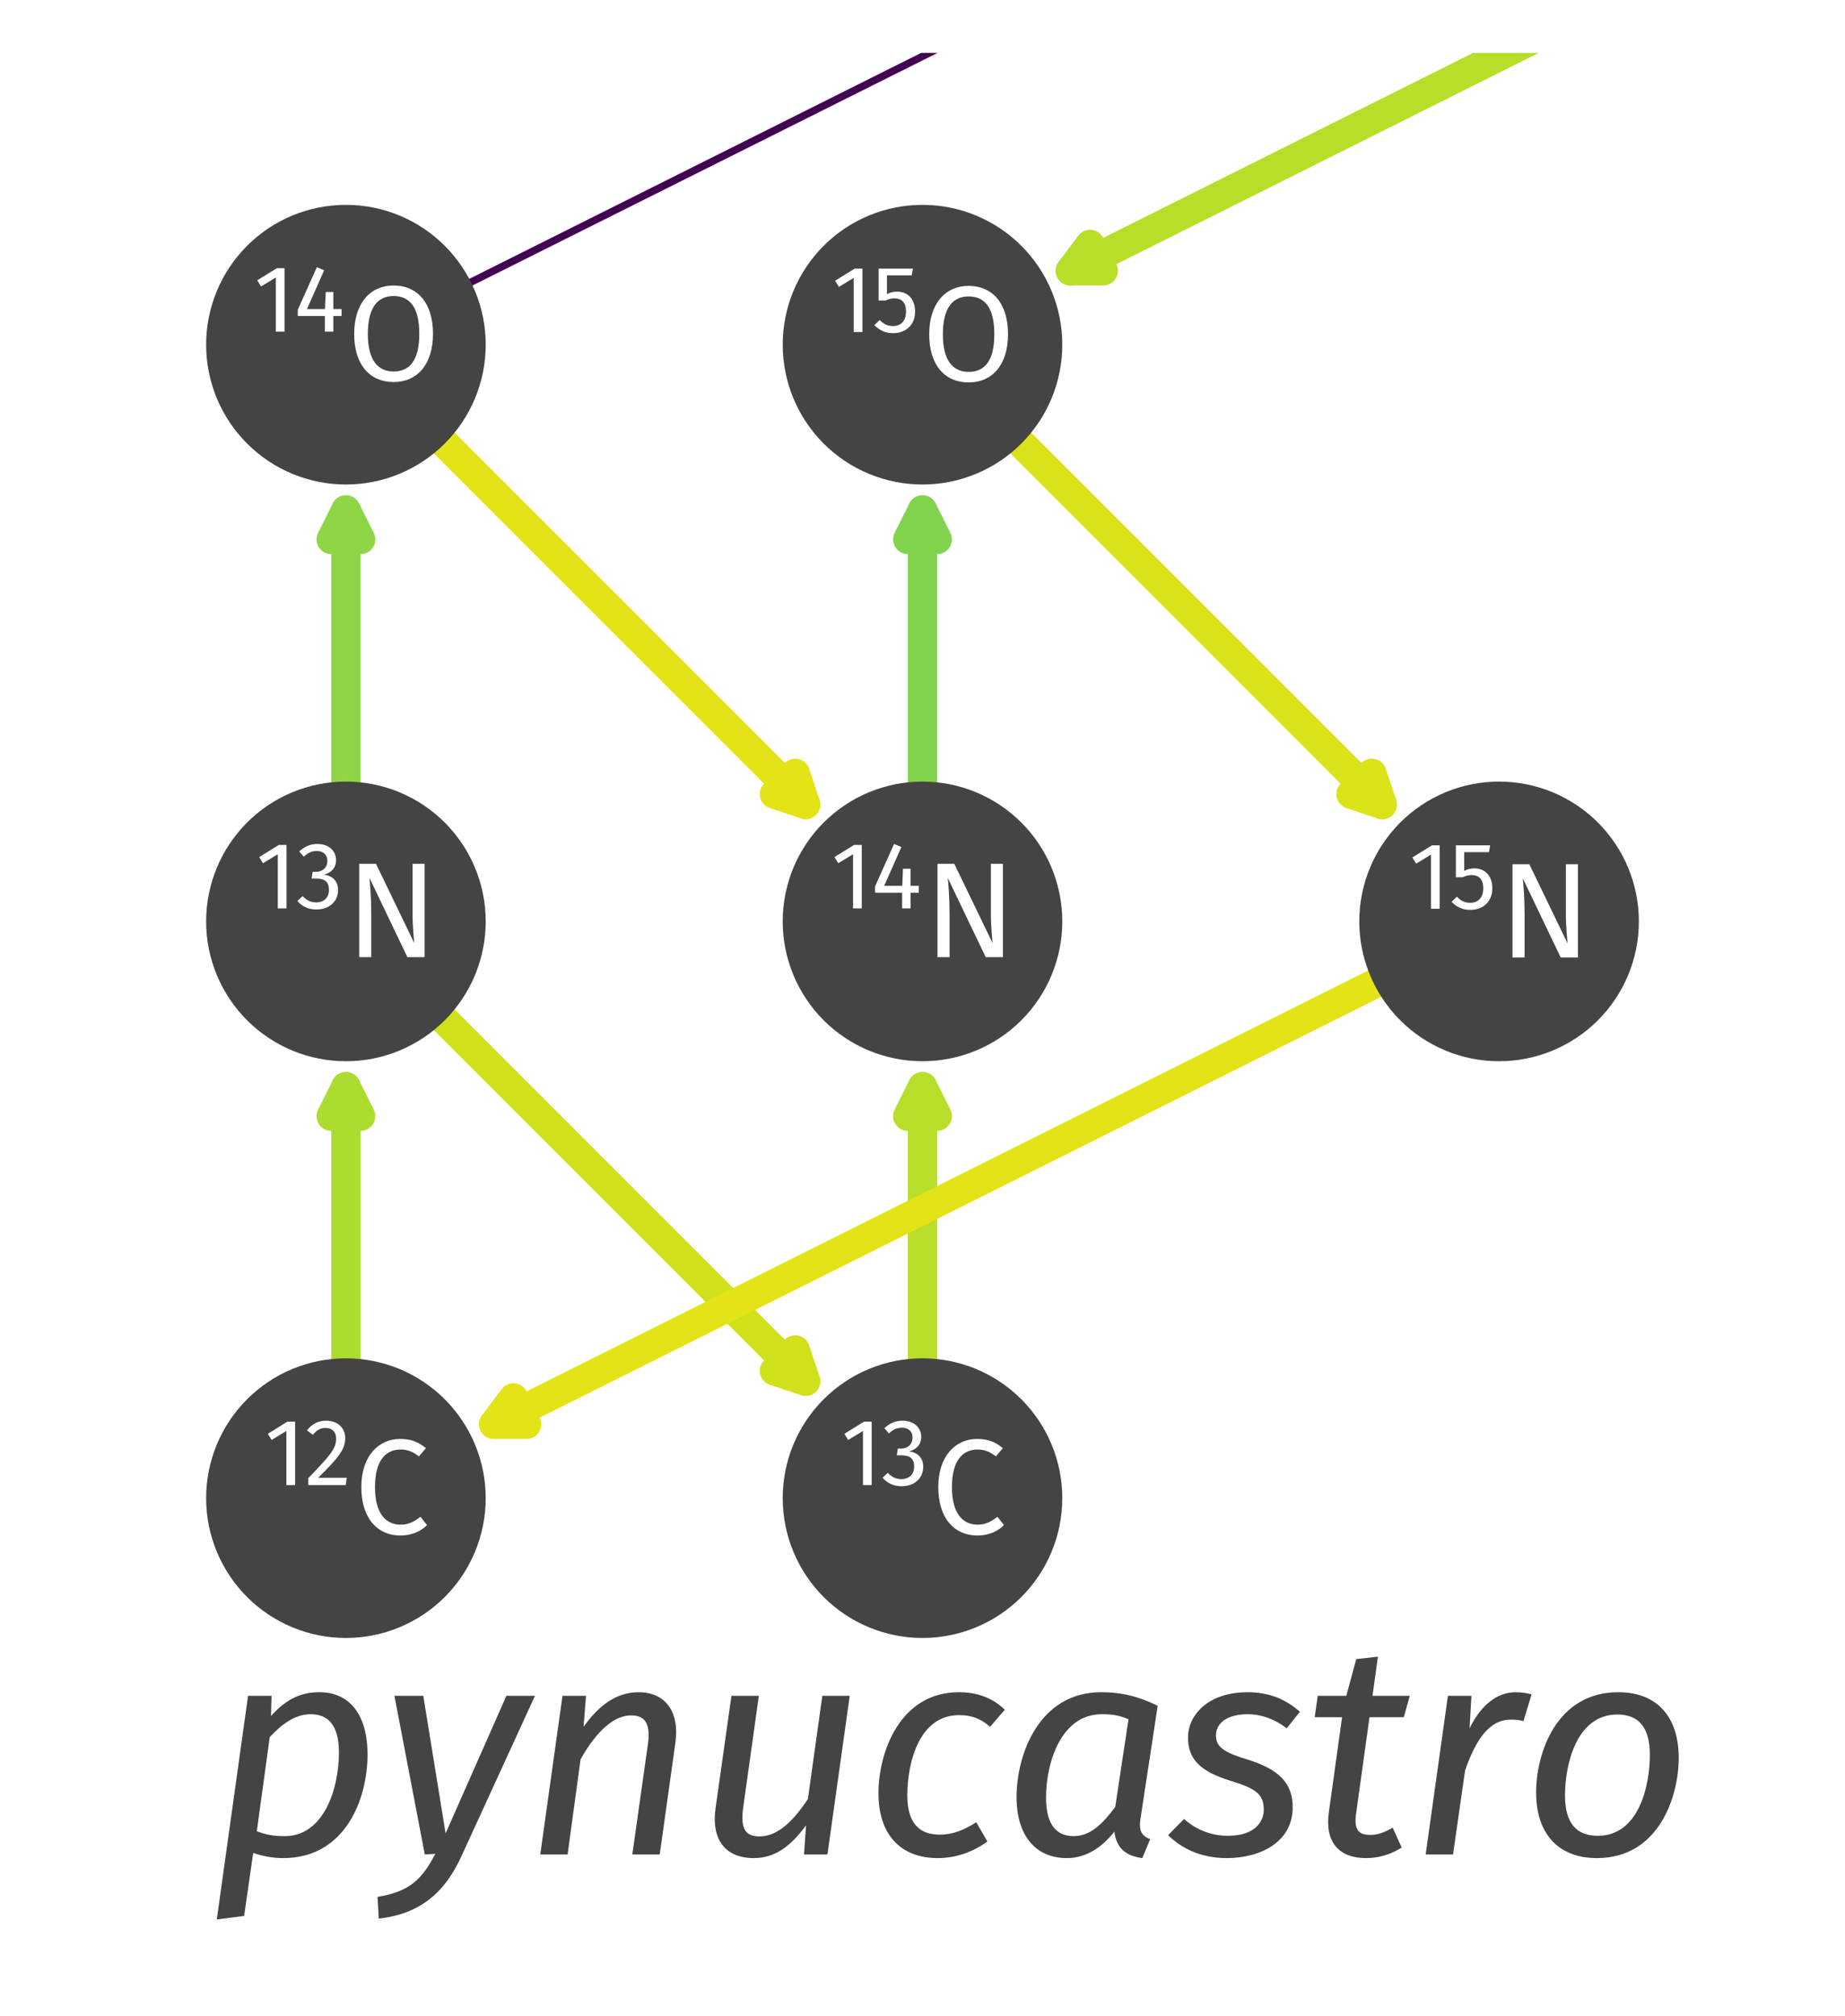 <?xml version="1.0" encoding="utf-8" standalone="no"?>
<!DOCTYPE svg PUBLIC "-//W3C//DTD SVG 1.1//EN"
  "http://www.w3.org/Graphics/SVG/1.1/DTD/svg11.dtd">
<svg xmlns:xlink="http://www.w3.org/1999/xlink" width="251.136pt" height="274.32pt" viewBox="0 0 251.136 274.32" xmlns="http://www.w3.org/2000/svg" version="1.1">
 <defs>
  <style type="text/css">*{stroke-linejoin: round; stroke-linecap: butt}</style>
 </defs>
 <g id="figure_1">
  <g id="patch_1">
   <path d="M 0 274.32 
L 251.136 274.32 
L 251.136 0 
L 0 0 
z
" style="fill: #ffffff"/>
  </g>
  <g id="axes_1">
   <g id="patch_2">
    <path d="M 47.086 185.845 
Q 47.086 164.629 47.086 147.885 
" clip-path="url(#pdb94243230)" style="fill: none; stroke: #addc30; stroke-width: 4; stroke-linecap: round"/>
    <path d="M 45.086 151.885 
L 47.086 147.885 
L 49.086 151.885 
z
" clip-path="url(#pdb94243230)" style="fill: #addc30; stroke: #addc30; stroke-width: 4; stroke-linecap: round"/>
   </g>
   <g id="patch_3">
    <path d="M 125.568 185.845 
Q 125.568 164.629 125.568 147.885 
" clip-path="url(#pdb94243230)" style="fill: none; stroke: #b8de29; stroke-width: 4; stroke-linecap: round"/>
    <path d="M 123.568 151.885 
L 125.568 147.885 
L 127.568 151.885 
z
" clip-path="url(#pdb94243230)" style="fill: #b8de29; stroke: #b8de29; stroke-width: 4; stroke-linecap: round"/>
   </g>
   <g id="patch_4">
    <path d="M 59.835 138.137 
Q 86.327 164.629 109.657 187.959 
" clip-path="url(#pdb94243230)" style="fill: none; stroke: #d0e11c; stroke-width: 4; stroke-linecap: round"/>
    <path d="M 108.243 183.717 
L 109.657 187.959 
L 105.415 186.545 
z
" clip-path="url(#pdb94243230)" style="fill: #d0e11c; stroke: #d0e11c; stroke-width: 4; stroke-linecap: round"/>
   </g>
   <g id="patch_5">
    <path d="M 47.086 107.362 
Q 47.086 86.147 47.086 69.403 
" clip-path="url(#pdb94243230)" style="fill: none; stroke: #8ed645; stroke-width: 4; stroke-linecap: round"/>
    <path d="M 45.086 73.403 
L 47.086 69.403 
L 49.086 73.403 
z
" clip-path="url(#pdb94243230)" style="fill: #8ed645; stroke: #8ed645; stroke-width: 4; stroke-linecap: round"/>
   </g>
   <g id="patch_6">
    <path d="M 125.568 107.362 
Q 125.568 86.147 125.568 69.403 
" clip-path="url(#pdb94243230)" style="fill: none; stroke: #81d34d; stroke-width: 4; stroke-linecap: round"/>
    <path d="M 123.568 73.403 
L 125.568 69.403 
L 127.568 73.403 
z
" clip-path="url(#pdb94243230)" style="fill: #81d34d; stroke: #81d34d; stroke-width: 4; stroke-linecap: round"/>
   </g>
   <g id="patch_7">
    <path d="M 187.924 133.451 
Q 125.566 164.63 67.208 193.809 
" clip-path="url(#pdb94243230)" style="fill: none; stroke: #e2e418; stroke-width: 4; stroke-linecap: round"/>
    <path d="M 71.68 193.809 
L 67.208 193.809 
L 69.891 190.231 
z
" clip-path="url(#pdb94243230)" style="fill: #e2e418; stroke: #e2e418; stroke-width: 4; stroke-linecap: round"/>
   </g>
   <g id="patch_8">
    <path d="M 59.835 59.654 
Q 86.327 86.147 109.657 109.477 
" clip-path="url(#pdb94243230)" style="fill: none; stroke: #e2e418; stroke-width: 4; stroke-linecap: round"/>
    <path d="M 108.243 105.234 
L 109.657 109.477 
L 105.415 108.063 
z
" clip-path="url(#pdb94243230)" style="fill: #e2e418; stroke: #e2e418; stroke-width: 4; stroke-linecap: round"/>
   </g>
   <g id="patch_9">
    <path d="M 63.212 38.842 
Q 125.57 7.663 186.928 -23.016 
" clip-path="url(#pdb94243230)" style="fill: none; stroke: #440154; stroke-linecap: round"/>
    <path d="M 182.456 -23.016 
L 186.928 -23.016 
L 184.245 -19.438 
z
" clip-path="url(#pdb94243230)" style="fill: #440154; stroke: #440154; stroke-linecap: round"/>
   </g>
   <g id="patch_10">
    <path d="M 138.317 59.654 
Q 164.81 86.147 188.14 109.477 
" clip-path="url(#pdb94243230)" style="fill: none; stroke: #dae319; stroke-width: 4; stroke-linecap: round"/>
    <path d="M 186.726 105.234 
L 188.14 109.477 
L 183.897 108.063 
z
" clip-path="url(#pdb94243230)" style="fill: #dae319; stroke: #dae319; stroke-width: 4; stroke-linecap: round"/>
   </g>
   <g id="patch_11">
    <path d="M 204.05 -49.602 
Q 204.05 -70.818 204.05 -89.239 
" clip-path="url(#pdb94243230)" style="fill: none; stroke: #46c06f; stroke-width: 2.5; stroke-linecap: round"/>
    <path d="M 202.05 -85.239 
L 204.05 -89.239 
L 206.05 -85.239 
z
" clip-path="url(#pdb94243230)" style="fill: #46c06f; stroke: #46c06f; stroke-width: 2.5; stroke-linecap: round"/>
   </g>
   <g id="patch_12">
    <path d="M 266.407 -23.514 
Q 204.048 7.665 145.69 36.844 
" clip-path="url(#pdb94243230)" style="fill: none; stroke: #b8de29; stroke-width: 4; stroke-linecap: round"/>
    <path d="M 150.162 36.844 
L 145.69 36.844 
L 148.373 33.267 
z
" clip-path="url(#pdb94243230)" style="fill: #b8de29; stroke: #b8de29; stroke-width: 4; stroke-linecap: round"/>
   </g>
   <g id="patch_13">
    <path d="M 216.799 -97.31 
Q 243.292 -70.818 266.622 -47.488 
" clip-path="url(#pdb94243230)" style="fill: none; stroke: #fde725; stroke-width: 4; stroke-linecap: round"/>
    <path d="M 265.208 -51.73 
L 266.622 -47.488 
L 262.379 -48.902 
z
" clip-path="url(#pdb94243230)" style="fill: #fde725; stroke: #fde725; stroke-width: 4; stroke-linecap: round"/>
   </g>
   <g id="PathCollection_1">
    <defs>
     <path id="C0_0_df64e65347" d="M 0 18.028 
C 4.781 18.028 9.367 16.128 12.748 12.748 
C 16.128 9.367 18.028 4.781 18.028 -0 
C 18.028 -4.781 16.128 -9.367 12.748 -12.748 
C 9.367 -16.128 4.781 -18.028 0 -18.028 
C -4.781 -18.028 -9.367 -16.128 -12.748 -12.748 
C -16.128 -9.367 -18.028 -4.781 -18.028 0 
C -18.028 4.781 -16.128 9.367 -12.748 12.748 
C -9.367 16.128 -4.781 18.028 0 18.028 
z
"/>
    </defs>
    <g clip-path="url(#pdb94243230)">
     <use xlink:href="#C0_0_df64e65347" x="47.086" y="203.87" style="fill: #444444; stroke: #444444; stroke-width: 2"/>
    </g>
    <g clip-path="url(#pdb94243230)">
     <use xlink:href="#C0_0_df64e65347" x="125.568" y="203.87" style="fill: #444444; stroke: #444444; stroke-width: 2"/>
    </g>
    <g clip-path="url(#pdb94243230)">
     <use xlink:href="#C0_0_df64e65347" x="47.086" y="125.388" style="fill: #444444; stroke: #444444; stroke-width: 2"/>
    </g>
    <g clip-path="url(#pdb94243230)">
     <use xlink:href="#C0_0_df64e65347" x="125.568" y="125.388" style="fill: #444444; stroke: #444444; stroke-width: 2"/>
    </g>
    <g clip-path="url(#pdb94243230)">
     <use xlink:href="#C0_0_df64e65347" x="204.05" y="125.388" style="fill: #444444; stroke: #444444; stroke-width: 2"/>
    </g>
    <g clip-path="url(#pdb94243230)">
     <use xlink:href="#C0_0_df64e65347" x="47.086" y="46.905" style="fill: #444444; stroke: #444444; stroke-width: 2"/>
    </g>
    <g clip-path="url(#pdb94243230)">
     <use xlink:href="#C0_0_df64e65347" x="125.568" y="46.905" style="fill: #444444; stroke: #444444; stroke-width: 2"/>
    </g>
    <g clip-path="url(#pdb94243230)">
     <use xlink:href="#C0_0_df64e65347" x="204.05" y="-31.577" style="fill: #444444; stroke: #444444; stroke-width: 2"/>
    </g>
    <g clip-path="url(#pdb94243230)">
     <use xlink:href="#C0_0_df64e65347" x="282.533" y="-31.577" style="fill: #444444; stroke: #444444; stroke-width: 2"/>
    </g>
    <g clip-path="url(#pdb94243230)">
     <use xlink:href="#C0_0_df64e65347" x="204.05" y="-110.059" style="fill: #444444; stroke: #444444; stroke-width: 2"/>
    </g>
   </g>
   <g id="text_1">
    <g clip-path="url(#pdb94243230)">
     <!-- ${}^{12}\mathrm{C}$ -->
     <g style="fill: #ffffff" transform="translate(35.836 208.837) scale(0.18 -0.18)">
      <defs>
       <path id="FiraSans-Regular-31" d="M 2067 4282 
L 1549 4282 
L 224 3462 
L 480 3046 
L 1478 3654 
L 1478 0 
L 2067 0 
L 2067 4282 
z
" transform="scale(0.016)"/>
       <path id="FiraSans-Regular-32" d="M 1459 4346 
C 922 4346 506 4128 160 3699 
L 557 3392 
C 832 3718 1069 3859 1427 3859 
C 1843 3859 2131 3597 2131 3149 
C 2131 2451 1760 2042 250 467 
L 250 0 
L 2778 0 
L 2848 493 
L 922 493 
C 2234 1805 2746 2374 2746 3174 
C 2746 3840 2246 4346 1459 4346 
z
" transform="scale(0.016)"/>
       <path id="FiraSans-Regular-43" d="M 2182 4486 
C 1184 4486 352 3699 352 2208 
C 352 723 1126 -77 2195 -77 
C 2790 -77 3219 166 3456 416 
L 3149 806 
C 2899 621 2630 435 2214 435 
C 1530 435 998 934 998 2208 
C 998 3539 1555 3987 2221 3987 
C 2528 3987 2797 3885 3072 3661 
L 3405 4051 
C 3053 4333 2739 4486 2182 4486 
z
" transform="scale(0.016)"/>
      </defs>
      <use xlink:href="#FiraSans-Regular-31" transform="translate(0.922 37.466) scale(0.7)"/>
      <use xlink:href="#FiraSans-Regular-32" transform="translate(31.232 37.466) scale(0.7)"/>
      <use xlink:href="#FiraSans-Regular-43" transform="translate(68.517 0.573)"/>
     </g>
    </g>
   </g>
   <g id="text_2">
    <g clip-path="url(#pdb94243230)">
     <!-- ${}^{13}\mathrm{C}$ -->
     <g style="fill: #ffffff" transform="translate(114.318 208.837) scale(0.18 -0.18)">
      <defs>
       <path id="FiraSans-Regular-33" d="M 1440 4346 
C 979 4346 582 4179 218 3840 
L 525 3488 
C 813 3757 1069 3872 1408 3872 
C 1837 3872 2118 3622 2118 3219 
C 2118 2720 1766 2464 1344 2464 
L 1126 2464 
L 1056 2010 
L 1376 2010 
C 1894 2010 2227 1830 2227 1242 
C 2227 736 1901 403 1363 403 
C 1018 403 730 531 448 826 
L 96 499 
C 422 109 870 -77 1382 -77 
C 2272 -77 2842 486 2842 1235 
C 2842 1882 2413 2221 1875 2272 
C 2355 2387 2707 2714 2707 3258 
C 2707 3834 2259 4346 1440 4346 
z
" transform="scale(0.016)"/>
      </defs>
      <use xlink:href="#FiraSans-Regular-31" transform="translate(0.922 37.466) scale(0.7)"/>
      <use xlink:href="#FiraSans-Regular-33" transform="translate(31.232 37.466) scale(0.7)"/>
      <use xlink:href="#FiraSans-Regular-43" transform="translate(68.797 0.573)"/>
     </g>
    </g>
   </g>
   <g id="text_3">
    <g clip-path="url(#pdb94243230)">
     <!-- ${}^{13}\mathrm{N}$ -->
     <g style="fill: #ffffff" transform="translate(34.666 130.355) scale(0.18 -0.18)">
      <defs>
       <path id="FiraSans-Regular-4e" d="M 3731 4410 
L 3162 4410 
L 3162 2003 
C 3162 1466 3232 762 3245 659 
L 1434 4410 
L 640 4410 
L 640 0 
L 1210 0 
L 1210 2022 
C 1210 2842 1158 3379 1126 3744 
L 2918 0 
L 3731 0 
L 3731 4410 
z
" transform="scale(0.016)"/>
      </defs>
      <use xlink:href="#FiraSans-Regular-31" transform="translate(0.922 37.466) scale(0.7)"/>
      <use xlink:href="#FiraSans-Regular-33" transform="translate(31.232 37.466) scale(0.7)"/>
      <use xlink:href="#FiraSans-Regular-4e" transform="translate(68.797 0.573)"/>
     </g>
    </g>
   </g>
   <g id="text_4">
    <g clip-path="url(#pdb94243230)">
     <!-- ${}^{14}\mathrm{N}$ -->
     <g style="fill: #ffffff" transform="translate(112.968 130.355) scale(0.18 -0.18)">
      <defs>
       <path id="FiraSans-Regular-34" d="M 3213 1523 
L 2656 1523 
L 2656 2675 
L 2144 2675 
L 2093 1523 
L 877 1523 
L 2035 4141 
L 1542 4346 
L 256 1478 
L 256 1056 
L 2086 1056 
L 2086 0 
L 2656 0 
L 2656 1056 
L 3213 1056 
L 3213 1523 
z
" transform="scale(0.016)"/>
      </defs>
      <use xlink:href="#FiraSans-Regular-31" transform="translate(0.922 37.466) scale(0.7)"/>
      <use xlink:href="#FiraSans-Regular-34" transform="translate(31.232 37.466) scale(0.7)"/>
      <use xlink:href="#FiraSans-Regular-4e" transform="translate(71.107 0.573)"/>
     </g>
    </g>
   </g>
   <g id="text_5">
    <g clip-path="url(#pdb94243230)">
     <!-- ${}^{15}\mathrm{N}$ -->
     <g style="fill: #ffffff" transform="translate(191.63 130.355) scale(0.18 -0.18)">
      <defs>
       <path id="FiraSans-Regular-35" d="M 2771 4282 
L 454 4282 
L 454 2125 
L 915 2125 
C 1120 2221 1293 2272 1523 2272 
C 1965 2272 2304 2042 2304 1382 
C 2304 755 1965 403 1427 403 
C 1056 403 781 538 525 813 
L 166 467 
C 499 128 890 -77 1434 -77 
C 2323 -77 2918 518 2918 1370 
C 2918 2221 2426 2726 1702 2726 
C 1472 2726 1242 2675 1018 2560 
L 1018 3821 
L 2688 3821 
L 2771 4282 
z
" transform="scale(0.016)"/>
      </defs>
      <use xlink:href="#FiraSans-Regular-31" transform="translate(0.922 37.166) scale(0.7)"/>
      <use xlink:href="#FiraSans-Regular-35" transform="translate(31.232 37.166) scale(0.7)"/>
      <use xlink:href="#FiraSans-Regular-4e" transform="translate(68.937 0.273)"/>
     </g>
    </g>
   </g>
   <g id="text_6">
    <g clip-path="url(#pdb94243230)">
     <!-- ${}^{14}\mathrm{O}$ -->
     <g style="fill: #ffffff" transform="translate(34.396 51.872) scale(0.18 -0.18)">
      <defs>
       <path id="FiraSans-Regular-4f" d="M 2214 4486 
C 1114 4486 352 3648 352 2195 
C 352 717 1114 -77 2214 -77 
C 3322 -77 4077 742 4077 2202 
C 4077 3686 3322 4486 2214 4486 
z
M 2214 3987 
C 2970 3987 3430 3469 3430 2202 
C 3430 922 2957 422 2214 422 
C 1498 422 998 922 998 2195 
C 998 3469 1478 3987 2214 3987 
z
" transform="scale(0.016)"/>
      </defs>
      <use xlink:href="#FiraSans-Regular-31" transform="translate(0.922 37.466) scale(0.7)"/>
      <use xlink:href="#FiraSans-Regular-34" transform="translate(31.232 37.466) scale(0.7)"/>
      <use xlink:href="#FiraSans-Regular-4f" transform="translate(71.107 0.573)"/>
     </g>
    </g>
   </g>
   <g id="text_7">
    <g clip-path="url(#pdb94243230)">
     <!-- ${}^{15}\mathrm{O}$ -->
     <g style="fill: #ffffff" transform="translate(113.058 51.872) scale(0.18 -0.18)">
      <use xlink:href="#FiraSans-Regular-31" transform="translate(0.922 37.166) scale(0.7)"/>
      <use xlink:href="#FiraSans-Regular-35" transform="translate(31.232 37.166) scale(0.7)"/>
      <use xlink:href="#FiraSans-Regular-4f" transform="translate(68.937 0.273)"/>
     </g>
    </g>
   </g>
   <g id="text_8">
    <g clip-path="url(#pdb94243230)">
     <!-- ${}^{17}\mathrm{F}$ -->
     <g style="fill: #ffffff" transform="translate(193.7 -26.61) scale(0.18 -0.18)">
      <defs>
       <path id="FiraSans-Regular-37" d="M 2650 4282 
L 160 4282 
L 160 3802 
L 2054 3802 
L 512 115 
L 1050 -64 
L 2650 3840 
L 2650 4282 
z
" transform="scale(0.016)"/>
       <path id="FiraSans-Regular-46" d="M 2982 4410 
L 640 4410 
L 640 0 
L 1248 0 
L 1248 1939 
L 2688 1939 
L 2688 2419 
L 1248 2419 
L 1248 3923 
L 2912 3923 
L 2982 4410 
z
" transform="scale(0.016)"/>
      </defs>
      <use xlink:href="#FiraSans-Regular-31" transform="translate(0.922 37.166) scale(0.7)"/>
      <use xlink:href="#FiraSans-Regular-37" transform="translate(31.232 37.166) scale(0.7)"/>
      <use xlink:href="#FiraSans-Regular-46" transform="translate(64.947 0.273)"/>
     </g>
    </g>
   </g>
   <g id="text_9">
    <g clip-path="url(#pdb94243230)">
     <!-- ${}^{18}\mathrm{F}$ -->
     <g style="fill: #ffffff" transform="translate(271.553 -26.61) scale(0.18 -0.18)">
      <defs>
       <path id="FiraSans-Regular-38" d="M 2336 2298 
C 2822 2541 3066 2829 3066 3264 
C 3066 3994 2406 4346 1766 4346 
C 1114 4346 467 3968 467 3245 
C 467 2803 672 2477 1133 2246 
C 608 2016 288 1683 288 1133 
C 288 429 870 -77 1754 -77 
C 2624 -77 3238 429 3238 1146 
C 3238 1683 2925 2061 2336 2298 
z
M 1766 3904 
C 2234 3904 2490 3642 2490 3245 
C 2490 2880 2330 2656 1946 2438 
L 1837 2477 
C 1344 2637 1043 2797 1043 3238 
C 1043 3667 1325 3904 1766 3904 
z
M 1760 390 
C 1229 390 902 666 902 1133 
C 902 1600 1107 1894 1530 2099 
L 1690 2042 
C 2381 1805 2624 1600 2624 1139 
C 2624 691 2298 390 1760 390 
z
" transform="scale(0.016)"/>
      </defs>
      <use xlink:href="#FiraSans-Regular-31" transform="translate(0.922 37.466) scale(0.7)"/>
      <use xlink:href="#FiraSans-Regular-38" transform="translate(31.232 37.466) scale(0.7)"/>
      <use xlink:href="#FiraSans-Regular-46" transform="translate(72.437 0.573)"/>
     </g>
    </g>
   </g>
   <g id="text_10">
    <g clip-path="url(#pdb94243230)">
     <!-- ${}^{18}\mathrm{Ne}$ -->
     <g style="fill: #ffffff" transform="translate(186.41 -105.092) scale(0.18 -0.18)">
      <defs>
       <path id="FiraSans-Regular-65" d="M 3155 1786 
C 3155 2816 2675 3450 1766 3450 
C 896 3450 365 2701 365 1651 
C 365 582 915 -77 1856 -77 
C 2323 -77 2701 83 3034 346 
L 2778 698 
C 2483 493 2234 403 1901 403 
C 1414 403 1050 704 992 1485 
L 3142 1485 
C 3149 1562 3155 1670 3155 1786 
z
M 2573 1920 
L 992 1920 
C 1037 2669 1331 2982 1779 2982 
C 2310 2982 2573 2618 2573 1958 
L 2573 1920 
z
" transform="scale(0.016)"/>
      </defs>
      <use xlink:href="#FiraSans-Regular-31" transform="translate(0.922 37.466) scale(0.7)"/>
      <use xlink:href="#FiraSans-Regular-38" transform="translate(31.232 37.466) scale(0.7)"/>
      <use xlink:href="#FiraSans-Regular-4e" transform="translate(72.437 0.573)"/>
      <use xlink:href="#FiraSans-Regular-65" transform="translate(140.737 0.573)"/>
     </g>
    </g>
   </g>
  </g>
  <g id="text_11">
   <!-- pynucastro -->
   <g style="fill: #444444" transform="translate(28.402 252.36) scale(0.4 -0.4)">
    <defs>
     <path id="FiraSans-Italic-70" d="M 2355 3450 
C 2003 3450 1683 3341 1325 2944 
L 1338 3373 
L 838 3373 
L 173 -1382 
L 755 -1306 
L 947 32 
C 1158 -38 1357 -77 1587 -77 
C 2906 -77 3379 1178 3379 2125 
C 3379 2976 2995 3450 2355 3450 
z
M 2170 2982 
C 2522 2982 2771 2771 2771 2170 
C 2771 1414 2458 390 1619 390 
C 1382 390 1235 416 1024 493 
L 1299 2496 
C 1542 2752 1818 2982 2170 2982 
z
" transform="scale(0.016)"/>
     <path id="FiraSans-Italic-79" d="M 3290 3373 
L 2682 3373 
L 1389 448 
L 915 3373 
L 301 3373 
L 947 0 
L 1171 13 
C 890 -518 640 -787 -58 -902 
L -32 -1363 
C 902 -1261 1402 -749 1728 -32 
L 3290 3373 
z
" transform="scale(0.016)"/>
     <path id="FiraSans-Italic-6e" d="M 2458 3450 
C 1971 3450 1600 3155 1286 2714 
L 1338 3373 
L 838 3373 
L 365 0 
L 947 0 
L 1222 2022 
C 1491 2502 1869 2957 2298 2957 
C 2554 2957 2720 2829 2656 2355 
L 2323 0 
L 2906 0 
L 3238 2368 
C 3334 3040 3021 3450 2458 3450 
z
" transform="scale(0.016)"/>
     <path id="FiraSans-Italic-75" d="M 3322 3373 
L 2739 3373 
L 2432 1178 
C 2170 787 1830 384 1408 384 
C 1107 384 992 538 1056 998 
L 1389 3373 
L 806 3373 
L 467 973 
C 378 314 678 -77 1280 -77 
C 1747 -77 2080 192 2394 621 
L 2349 0 
L 2848 0 
L 3322 3373 
z
" transform="scale(0.016)"/>
     <path id="FiraSans-Italic-63" d="M 2042 3450 
C 794 3450 333 2182 333 1299 
C 333 435 794 -77 1594 -77 
C 1965 -77 2317 38 2650 275 
L 2413 685 
C 2144 518 1926 422 1632 422 
C 1203 422 947 666 947 1254 
C 947 1952 1197 2963 2048 2963 
C 2310 2963 2502 2893 2707 2714 
L 3021 3078 
C 2746 3341 2419 3450 2042 3450 
z
" transform="scale(0.016)"/>
     <path id="FiraSans-Italic-61" d="M 2118 3450 
C 806 3450 320 2138 320 1216 
C 320 442 691 -77 1395 -77 
C 1792 -77 2138 147 2400 486 
C 2445 122 2656 -32 2995 -77 
L 3162 326 
C 3027 378 2944 448 2944 634 
C 2944 672 2950 717 2957 768 
L 3322 3162 
C 2874 3379 2522 3450 2118 3450 
z
M 2131 2982 
C 2368 2982 2509 2957 2701 2874 
L 2419 1011 
C 2157 659 1894 390 1536 390 
C 1158 390 947 646 947 1210 
C 947 1965 1274 2982 2131 2982 
z
" transform="scale(0.016)"/>
     <path id="FiraSans-Italic-73" d="M 1683 3450 
C 806 3450 410 2938 410 2490 
C 410 2029 666 1766 1312 1568 
C 1850 1402 2022 1286 2022 947 
C 2022 723 1856 397 1261 397 
C 883 397 570 538 326 755 
L -13 410 
C 250 154 646 -77 1235 -77 
C 1939 -77 2637 256 2637 1005 
C 2637 1536 2317 1818 1683 2016 
C 1229 2157 1005 2259 1005 2528 
C 1005 2810 1267 2982 1677 2982 
C 1971 2982 2253 2880 2509 2682 
L 2790 3034 
C 2502 3290 2150 3450 1683 3450 
z
" transform="scale(0.016)"/>
     <path id="FiraSans-Italic-74" d="M 1389 2918 
L 2118 2918 
L 2246 3373 
L 1453 3373 
L 1568 4205 
L 1107 4154 
L 896 3373 
L 288 3373 
L 224 2918 
L 806 2918 
L 525 902 
C 435 275 730 -77 1312 -77 
C 1581 -77 1830 -6 2074 147 
L 1882 570 
C 1702 467 1562 416 1408 416 
C 1133 416 1056 550 1107 890 
L 1389 2918 
z
" transform="scale(0.016)"/>
     <path id="FiraSans-Italic-72" d="M 2278 3450 
C 1907 3450 1555 3206 1299 2682 
L 1338 3373 
L 838 3373 
L 365 0 
L 947 0 
L 1203 1786 
C 1440 2470 1734 2867 2170 2867 
C 2278 2867 2349 2861 2445 2835 
L 2618 3405 
C 2515 3430 2400 3450 2278 3450 
z
" transform="scale(0.016)"/>
     <path id="FiraSans-Italic-6f" d="M 2080 3450 
C 762 3450 333 2150 333 1318 
C 333 461 787 -77 1626 -77 
C 2950 -77 3366 1242 3366 2054 
C 3366 2912 2918 3450 2080 3450 
z
M 2061 2976 
C 2509 2976 2752 2707 2752 2118 
C 2752 1472 2522 397 1645 397 
C 1190 397 947 666 947 1254 
C 947 1901 1184 2976 2061 2976 
z
" transform="scale(0.016)"/>
    </defs>
    <use xlink:href="#FiraSans-Italic-70"/>
    <use xlink:href="#FiraSans-Italic-79" x="58.4"/>
    <use xlink:href="#FiraSans-Italic-6e" x="107"/>
    <use xlink:href="#FiraSans-Italic-75" x="165"/>
    <use xlink:href="#FiraSans-Italic-63" x="222.6"/>
    <use xlink:href="#FiraSans-Italic-61" x="269.8"/>
    <use xlink:href="#FiraSans-Italic-73" x="326.7"/>
    <use xlink:href="#FiraSans-Italic-74" x="372.8"/>
    <use xlink:href="#FiraSans-Italic-72" x="408.3"/>
    <use xlink:href="#FiraSans-Italic-6f" x="446.4"/>
   </g>
  </g>
 </g>
 <defs>
  <clipPath id="pdb94243230">
   <rect x="7.2" y="7.2" width="236.736" height="259.92"/>
  </clipPath>
 </defs>
</svg>
